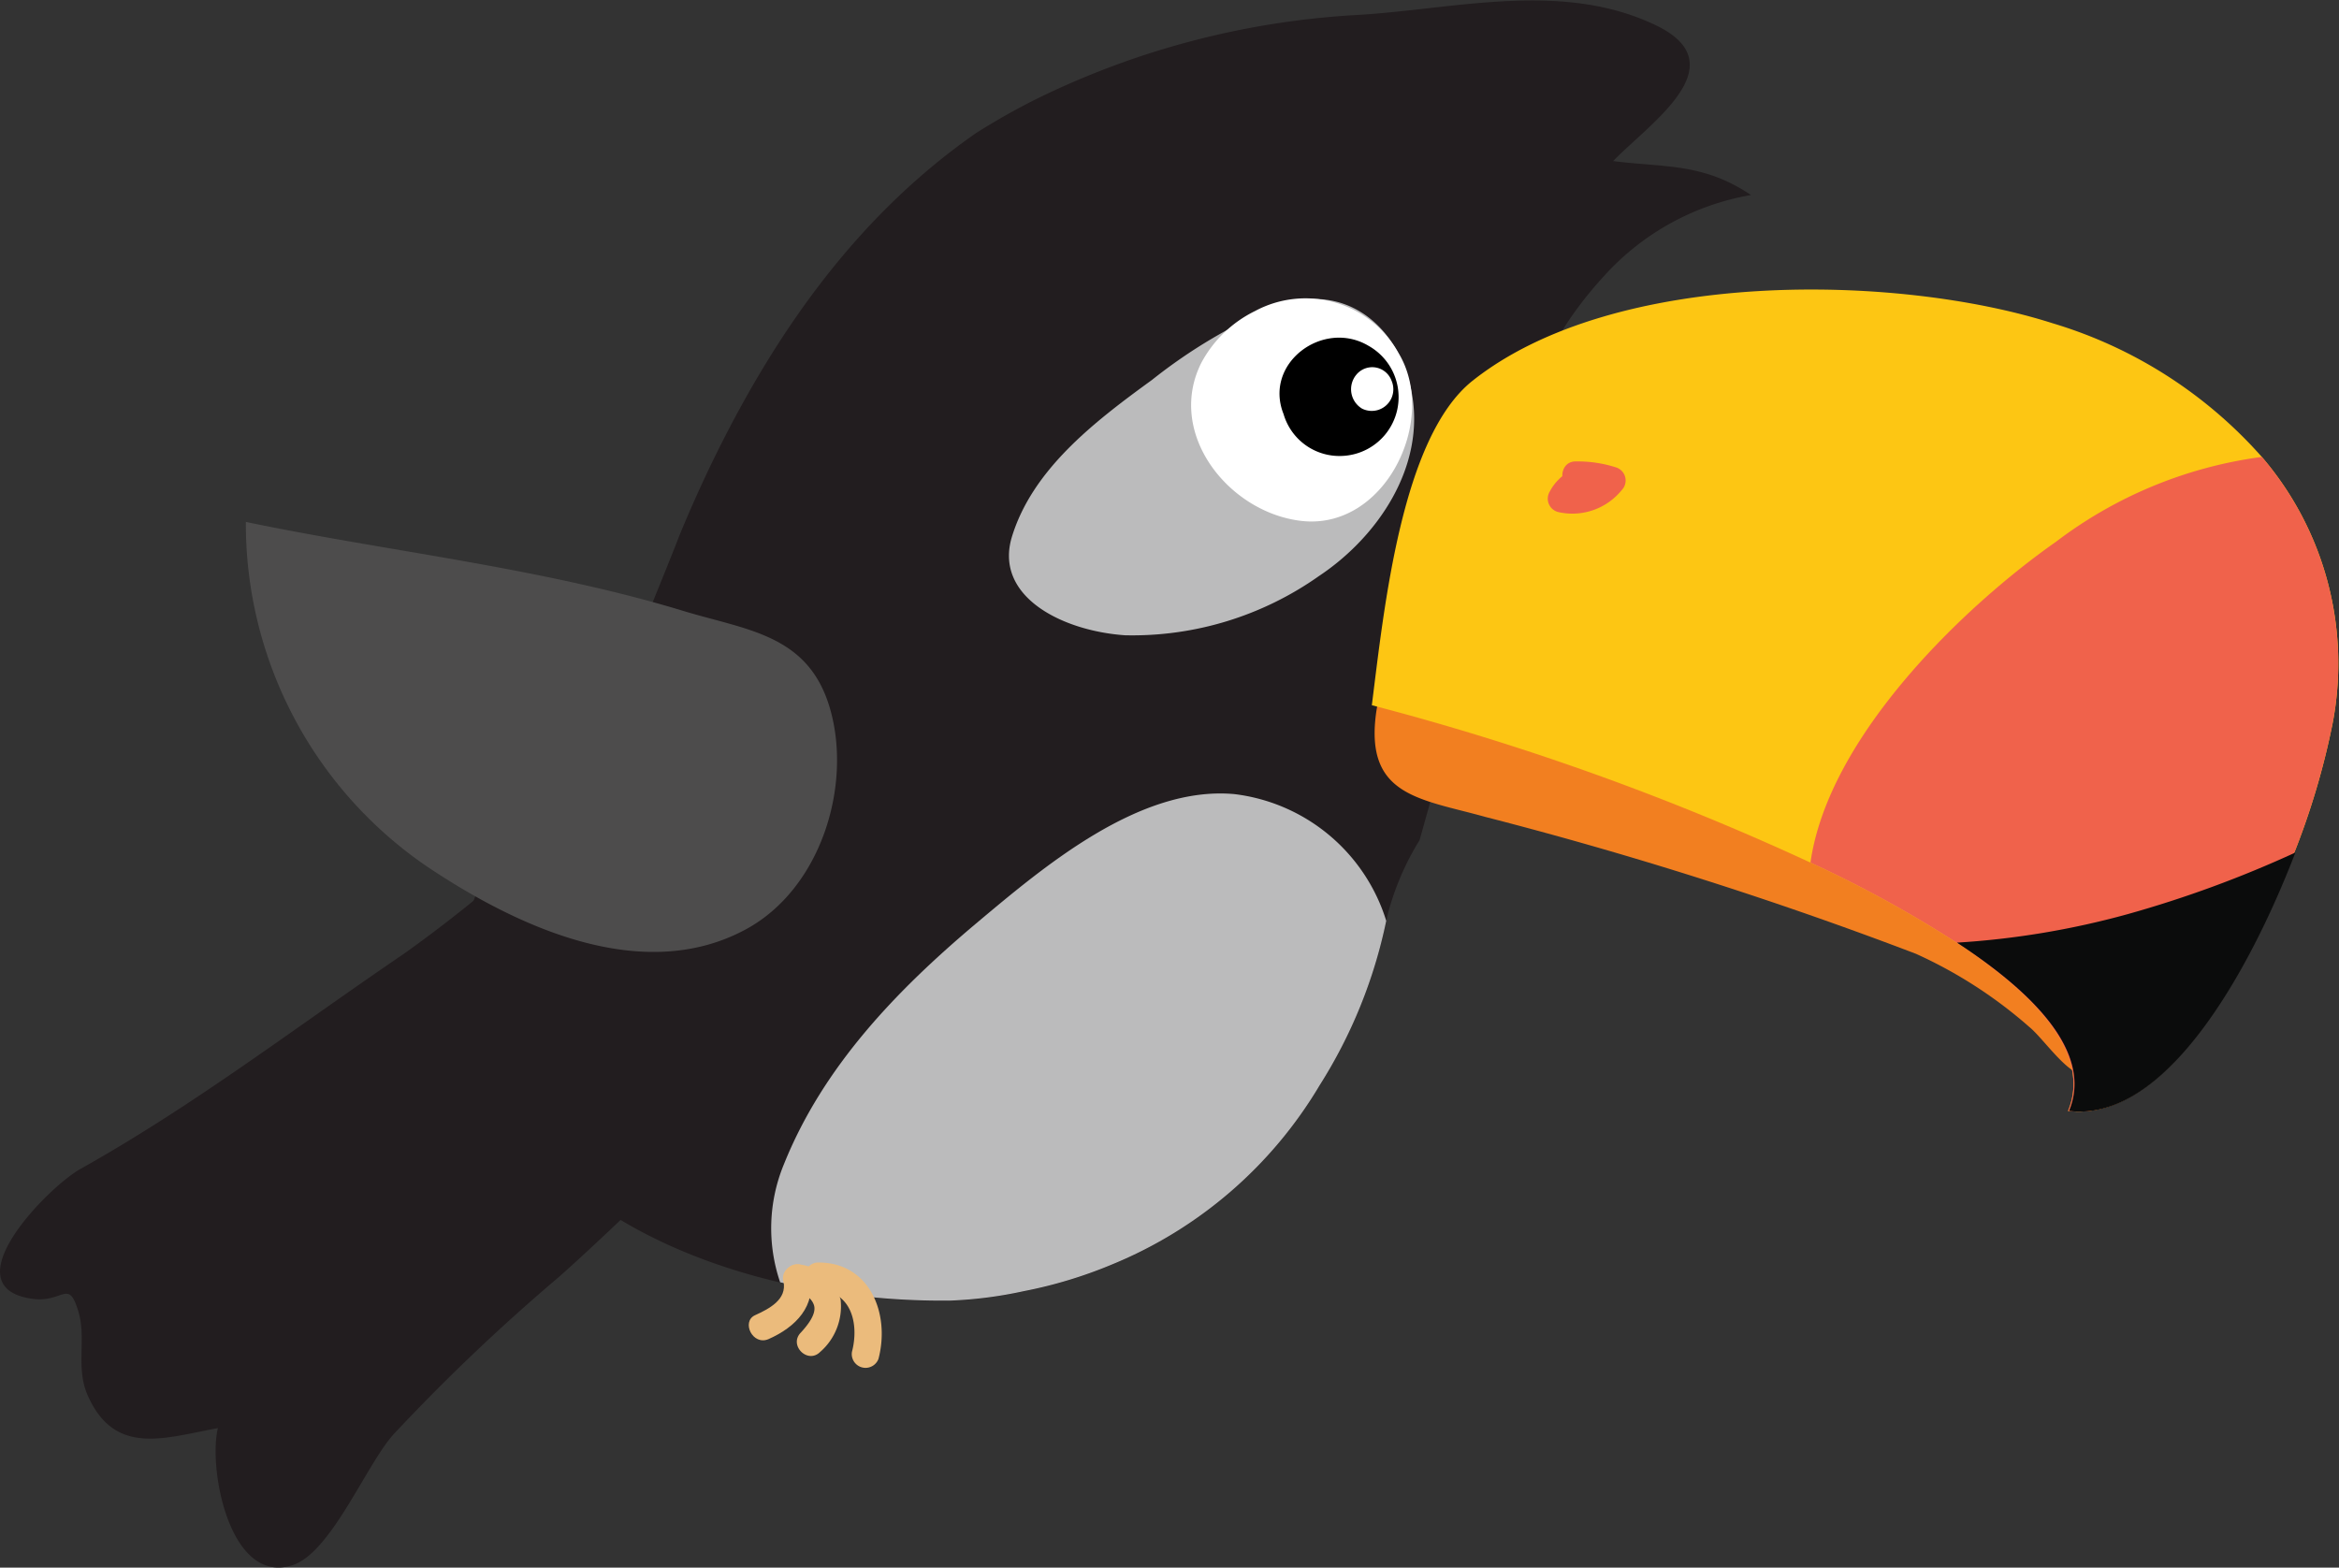 <svg xmlns="http://www.w3.org/2000/svg" viewBox="0 0 113.69 76.2"><rect x="0" y="0" width="113.69" height="76.2" fill="#333333" stroke="none"/><defs><style>.cls-1{fill:#221d1f;}.cls-2{fill:#f27f20;}.cls-3{fill:#fdc613;}.cls-4{fill:#f0624b;}.cls-5{fill:#0b0c0c;}.cls-6{fill:#bbbbbc;}.cls-7{fill:#fff;}.cls-8{fill:#4d4c4c;}.cls-9{fill:#ebbb7c;}</style></defs><title>Asset 46</title><g id="Layer_2" data-name="Layer 2"><g id="Layer_1-2" data-name="Layer 1"><path class="cls-1" d="M34.77,22.15q-.91,1.86-1.71,3.79c-.55,1.41-1.13,2.83-1.72,4.27C28.6,36.8,20.83,41.9,22.65,49.7c1.79,7.1,8.29,11,15.27,12.64a35.22,35.22,0,0,0,8.28.89,20.41,20.41,0,0,0,3.57-.46,21.91,21.91,0,0,0,4.29-1.3,21,21,0,0,0,10.08-8.7,24,24,0,0,0,3.24-8l.06-.28A13.15,13.15,0,0,1,69,40.84l5.87-21c-.46-2.08,1.78-5,3.12-6.45a12.47,12.47,0,0,1,7.12-3.91c-2.34-1.57-4.18-1.33-6.7-1.65,1.7-1.78,6-4.61,2.2-6.54C76-1,70.7.46,65.93.73A40.41,40.41,0,0,0,50.3,4.85q-1.47.74-2.86,1.62C41.75,10.43,37.8,16,34.77,22.15Z"/><path class="cls-2" d="M93.12,46.36A194.63,194.63,0,0,0,72.2,39.71c-3.15-.88-5.84-1-5.32-5,.6-4.58,5.23-3.67,8.81-3.09,4.56.74,9,3,12.88,5.43,3.22,2,7.19,4,9.8,6.87,1.19,1.3,4.24,5.55,3.67,7.5-.65,2.24-2.44-.7-3.39-1.49A22.15,22.15,0,0,0,93.12,46.36Z"/><path class="cls-3" d="M66.68,34.28A126.72,126.72,0,0,1,88,41.93a57.8,57.8,0,0,1,7.07,3.87c4.07,2.68,6.56,5.53,5.45,8.2,4.61.57,8.69-6.56,11-12.56a36.62,36.62,0,0,0,1.85-6.23,15.43,15.43,0,0,0-3.43-13,22,22,0,0,0-10.18-6.5c-7.55-2.41-21.3-2.68-28.2,2.81C68.13,21.27,67.28,29.51,66.68,34.28Z"/><path class="cls-4" d="M88,41.93a57.8,57.8,0,0,1,7.07,3.87c4.07,2.68,6.56,5.53,5.45,8.2,4.61.57,8.69-6.56,11-12.56a36.62,36.62,0,0,0,1.85-6.23,15.43,15.43,0,0,0-3.43-13,21.1,21.1,0,0,0-10,4.12C95.5,29.44,88.87,35.78,88,41.93Z"/><path class="cls-5" d="M100.57,54c4.61.57,8.69-6.56,11-12.56a54.92,54.92,0,0,1-8.17,3,40.42,40.42,0,0,1-8.28,1.38C99.19,48.48,101.68,51.32,100.57,54Z"/><path class="cls-4" d="M76.66,23.85a4.93,4.93,0,0,1,1.6.24L78,23a1.78,1.78,0,0,1-1.81.72l.41,1a3.74,3.74,0,0,1,.22-.35.64.64,0,0,1,.18-.17.66.66,0,0,1,.23-.06,3.85,3.85,0,0,1,.49,0L77,23.23c0,.11-.16.19,0,0l.09,0h0a3.8,3.8,0,0,0-.67-.06.67.67,0,0,0,0,1.33,7.3,7.3,0,0,0,1,0c.48-.07.72-.57.87-1a.67.67,0,0,0-.64-.83,3.36,3.36,0,0,0-1.32.22,2.38,2.38,0,0,0-1,1,.67.67,0,0,0,.41,1,3.09,3.09,0,0,0,3.08-1.06.67.67,0,0,0-.3-1.12,6.09,6.09,0,0,0-1.94-.28c-.85,0-.86,1.37,0,1.33Z"/><path class="cls-1" d="M42.36,20.15a30.33,30.33,0,0,1-3,4.58c-2,2.81-3.76,5.79-5.94,8.48A67,67,0,0,1,19.62,46.37C14.38,49.93,9.43,53.73,3.91,56.82c-1.6.9-6.33,5.74-2.36,6.31,1.51.22,1.77-1,2.25.59.42,1.33-.14,2.74.46,4.1,1.32,3,3.77,2.06,6.33,1.6-.48,2,.59,7.65,3.63,6.66,1.87-.61,3.56-4.84,4.89-6.34a95.4,95.4,0,0,1,8.07-7.68c4.5-4,8.54-8.58,13.86-11.51a114.43,114.43,0,0,1,11.59-5.38Z"/><path class="cls-6" d="M38.1,56.6a8.14,8.14,0,0,0-.18,5.73,35.22,35.22,0,0,0,8.28.89,20.41,20.41,0,0,0,3.57-.46,21.91,21.91,0,0,0,4.29-1.3,21,21,0,0,0,10.08-8.7,24,24,0,0,0,3.24-8A8.84,8.84,0,0,0,60,38.6c-4.63-.42-9.28,3.54-12.57,6.3C43.56,48.16,40,51.86,38.1,56.6Z"/><path class="cls-6" d="M64.11,28a15.72,15.72,0,0,1-9.42,2.88c-3.06-.21-6.37-1.88-5.51-4.77,1-3.29,4-5.6,6.81-7.64a25.69,25.69,0,0,1,6.13-3.62c3.29-1.16,5.87,1,6.49,4.19C69.32,22.69,66.94,26.12,64.11,28Z"/><path class="cls-7" d="M58.39,17.64c-1.72,3.43,1.33,7.27,4.86,7.68,4.06.47,6.67-4.9,4.74-8.14A5.18,5.18,0,0,0,61,15.12,5.9,5.9,0,0,0,58.39,17.64Z"/><path d="M65.28,22.16a2.86,2.86,0,0,0,1.24-5.35c-2.2-1.31-5.12.84-4.13,3.32A2.83,2.83,0,0,0,65.28,22.16Z"/><path class="cls-7" d="M66.2,19.86a1.05,1.05,0,0,0,1.44-1.35,1,1,0,0,0-1.71-.3A1.1,1.1,0,0,0,66.2,19.86Z"/><path class="cls-8" d="M20.77,42.13a20.18,20.18,0,0,1-8.82-16.76c6.86,1.43,14.14,2.19,21.08,4.27,3.2,1,6.28,1.13,7.33,4.86s-.47,8.7-4.1,10.67C31.19,47.92,25.06,45,20.77,42.13Z"/><path class="cls-9" d="M38.56,62.75c.4.09.85.25,1,.68s-.32,1-.63,1.34c-.61.61.32,1.55.93.95a2.94,2.94,0,0,0,1-2.54,2.36,2.36,0,0,0-1.94-1.71c-.83-.19-1.18,1.09-.34,1.29Z"/><path class="cls-9" d="M39.68,62.71c1.7,0,2.09,1.63,1.73,3a.67.67,0,0,0,1.29.34c.58-2.21-.44-4.74-3-4.68a.67.67,0,0,0,0,1.33Z"/><path class="cls-9" d="M38.08,62.28c.19.89-.7,1.34-1.38,1.65s-.12,1.5.66,1.16c1.31-.58,2.34-1.61,2-3.14-.18-.84-1.46-.5-1.29.34Z"/></g></g></svg>